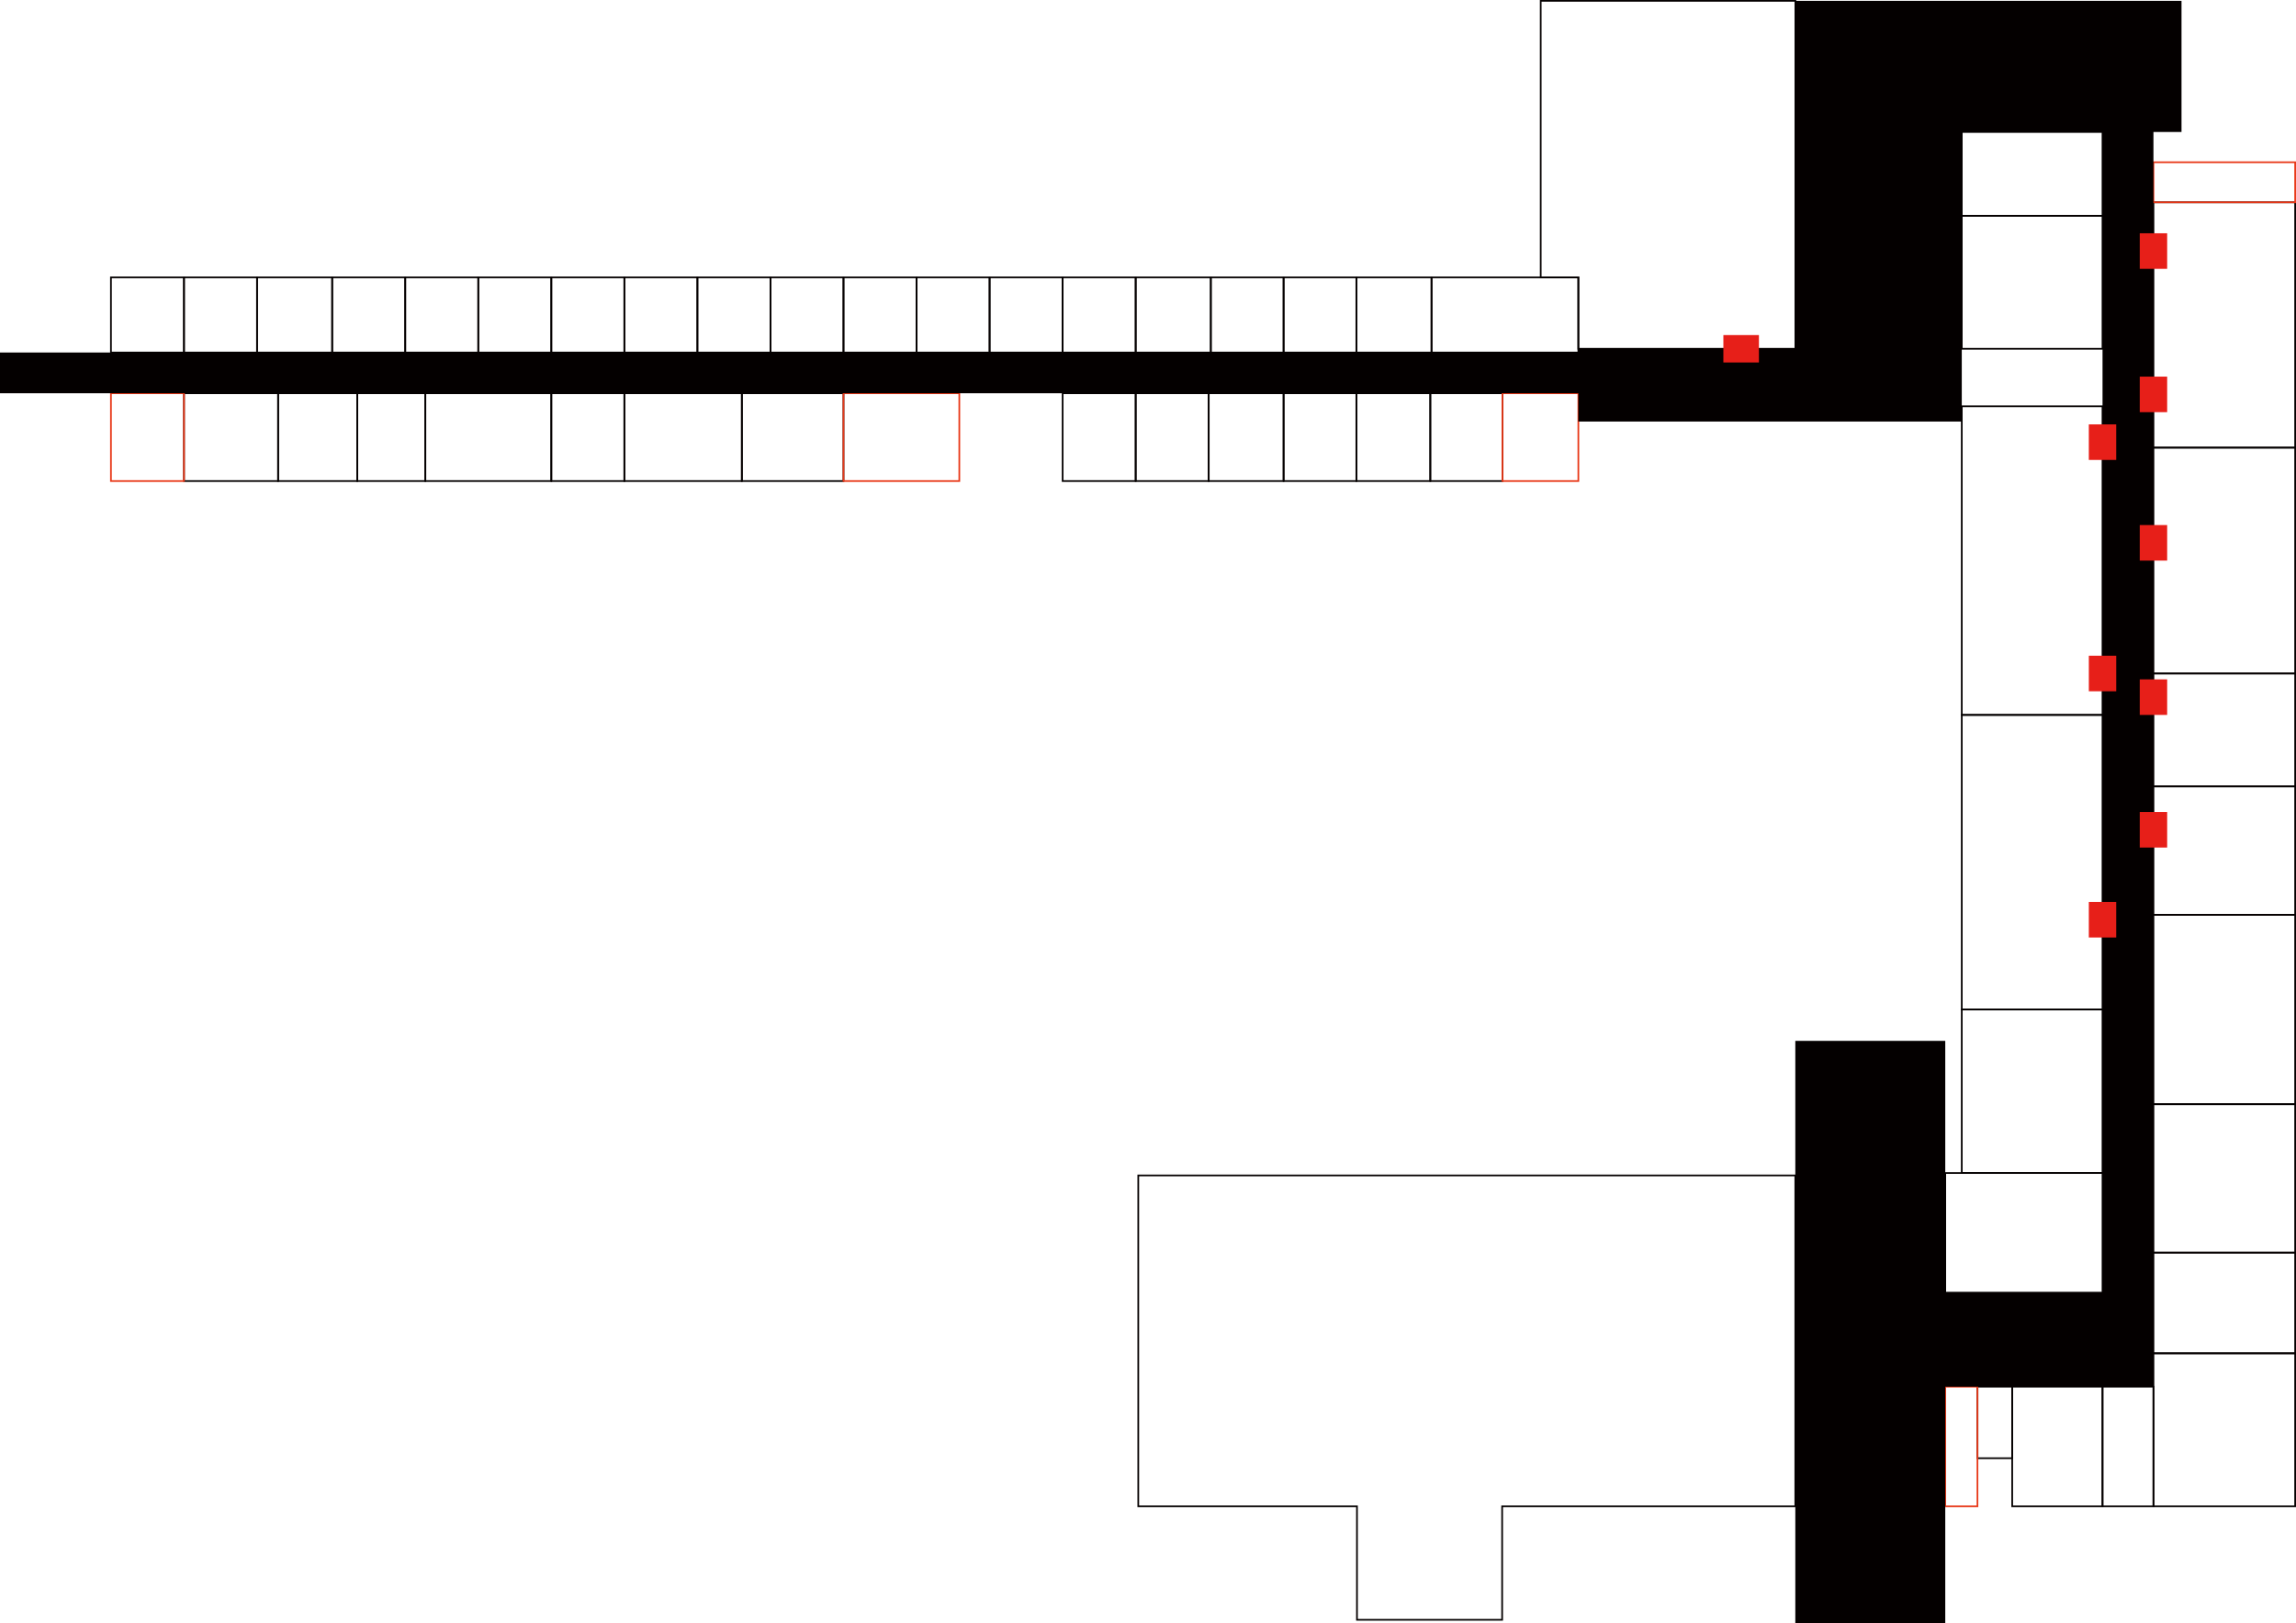 <svg xmlns="http://www.w3.org/2000/svg" viewBox="0 0 1368.56 967.37"><defs><style>.cls-1,.cls-2{fill:none;stroke-miterlimit:10;}.cls-1{stroke:#040000;}.cls-2{stroke:#e83818;}.cls-3{fill:#040000;}.cls-4{fill:#e71f19;}</style></defs><g id="图层_2" data-name="图层 2"><g id="图层_1-2" data-name="图层 1"><rect id="_----" data-name="----" class="cls-1" x="1283.59" y="120.57" width="84.47" height="146.22"/><rect id="_-----2" data-name="----" class="cls-1" x="1283.59" y="266.79" width="84.47" height="134.61"/><rect id="_-----3" data-name="----" class="cls-1" x="1283.59" y="401.4" width="84.47" height="67.3"/><rect id="_-----4" data-name="----" class="cls-1" x="1283.59" y="468.7" width="84.47" height="76.54"/><rect id="_-----5" data-name="----" class="cls-1" x="1283.59" y="545.24" width="84.47" height="112.86"/><rect id="_-----6" data-name="----" class="cls-1" x="1283.59" y="658.1" width="84.47" height="88.44"/><rect id="_-----7" data-name="----" class="cls-1" x="1283.59" y="746.54" width="84.47" height="60.03"/><rect id="_-----8" data-name="----" class="cls-1" x="1283.59" y="806.56" width="84.47" height="91.19"/><rect id="_-----9" data-name="----" class="cls-1" x="1253.24" y="826.45" width="30.36" height="71.31"/><rect id="_-----10" data-name="----" class="cls-1" x="1199.4" y="826.45" width="53.83" height="71.31"/><rect id="_-----11" data-name="----" class="cls-1" x="1159.5" y="699.11" width="93.74" height="71.31"/><rect id="_-----12" data-name="----" class="cls-1" x="1169.34" y="601.67" width="83.89" height="97.44"/><rect id="_-----13" data-name="----" class="cls-1" x="1169.34" y="426.09" width="83.89" height="175.58"/><rect id="_-----14" data-name="----" class="cls-1" x="1169.34" y="242.14" width="83.89" height="183.95"/><rect id="_-----15" data-name="----" class="cls-1" x="853.28" y="165.31" width="87.52" height="44.79"/><rect id="_-----16" data-name="----" class="cls-1" x="808.49" y="165.31" width="44.79" height="44.79"/><rect id="_-----17" data-name="----" class="cls-1" x="765.11" y="165.31" width="43.38" height="44.79"/><rect id="_-----18" data-name="----" class="cls-1" x="721.72" y="165.31" width="43.38" height="44.79"/><rect id="_-----19" data-name="----" class="cls-1" x="676.93" y="165.31" width="44.79" height="44.79"/><rect id="_-----20" data-name="----" class="cls-1" x="633.4" y="165.31" width="43.54" height="44.79"/><rect id="_-----21" data-name="----" class="cls-1" x="633.4" y="234.38" width="43.54" height="52.32"/><rect id="_-----22" data-name="----" class="cls-1" x="676.93" y="234.38" width="43.54" height="52.32"/><rect id="_-----23" data-name="----" class="cls-1" x="720.47" y="234.38" width="44.63" height="52.32"/><rect id="_-----24" data-name="----" class="cls-1" x="765.11" y="234.38" width="43.38" height="52.32"/><rect id="_-----25" data-name="----" class="cls-1" x="808.49" y="234.38" width="44.07" height="52.32"/><rect id="_-----26" data-name="----" class="cls-1" x="852.56" y="234.38" width="43" height="52.32"/><rect id="_-----27" data-name="----" class="cls-1" x="589.86" y="165.31" width="43.54" height="44.79"/><rect id="_-----28" data-name="----" class="cls-1" x="546.32" y="165.31" width="43.54" height="44.79"/><rect id="_-----29" data-name="----" class="cls-1" x="502.78" y="165.31" width="43.54" height="44.79"/><rect id="_-----30" data-name="----" class="cls-1" x="459.24" y="165.31" width="43.54" height="44.79"/><rect id="_-----31" data-name="----" class="cls-1" x="415.7" y="165.31" width="43.54" height="44.79"/><rect id="_-----32" data-name="----" class="cls-1" x="372.16" y="165.31" width="43.54" height="44.79"/><rect id="_-----33" data-name="----" class="cls-1" x="328.62" y="165.31" width="43.54" height="44.79"/><rect id="_-----34" data-name="----" class="cls-1" x="285.08" y="165.31" width="43.54" height="44.79"/><rect id="_-----35" data-name="----" class="cls-1" x="241.54" y="165.31" width="43.54" height="44.79"/><rect id="_-----36" data-name="----" class="cls-1" x="198" y="165.31" width="43.54" height="44.79"/><rect id="_-----37" data-name="----" class="cls-1" x="153.21" y="165.31" width="44.79" height="44.79"/><rect id="_-----38" data-name="----" class="cls-1" x="109.67" y="165.31" width="43.54" height="44.79"/><rect id="_-----39" data-name="----" class="cls-1" x="66.13" y="165.31" width="43.54" height="44.79"/><rect id="_-----40" data-name="----" class="cls-1" x="109.67" y="234.38" width="56.1" height="52.32"/><rect id="_-----41" data-name="----" class="cls-1" x="165.77" y="234.38" width="47.19" height="52.32"/><rect id="_-----42" data-name="----" class="cls-1" x="212.96" y="234.38" width="40.57" height="52.32"/><rect id="_-----43" data-name="----" class="cls-1" x="253.53" y="234.38" width="75.09" height="52.32"/><rect id="_-----44" data-name="----" class="cls-1" x="328.62" y="234.38" width="43.54" height="52.32"/><rect id="_-----45" data-name="----" class="cls-1" x="372.16" y="234.38" width="70.04" height="52.32"/><rect id="_-----46" data-name="----" class="cls-1" x="442.19" y="234.38" width="60.58" height="52.32"/><rect id="_-----47" data-name="----" class="cls-1" x="1169.34" y="128.59" width="83.89" height="79.28"/><rect id="_-----48" data-name="----" class="cls-1" x="1169.34" y="78.66" width="83.89" height="49.93"/><rect id="_-----49" data-name="----" class="cls-1" x="1178.69" y="826.45" width="20.72" height="42.63"/><rect id="S1" class="cls-2" x="1159.5" y="826.45" width="19.19" height="71.31"/><rect id="S2" class="cls-2" x="1283.59" y="96.7" width="84.47" height="23.87"/><rect id="S3" class="cls-2" x="66.13" y="234.38" width="43.54" height="52.32"/><rect id="S5" class="cls-2" x="895.56" y="234.38" width="45.24" height="52.32"/><rect id="S4" class="cls-2" x="502.78" y="234.38" width="69.03" height="52.32"/><polygon id="_-----50" data-name="----" class="cls-1" points="940.8 0.5 918.36 0.5 918.36 165.31 940.8 165.31 940.8 207.87 1070.16 207.87 1070.16 0.5 940.8 0.5"/><polygon id="W" class="cls-3" points="1169.34 0.5 1070.16 0.5 1070.16 207.87 940.8 207.87 940.8 210.09 0 210.09 0 234.38 940.8 234.38 940.8 251.24 1169.34 251.24 1169.34 207.87 1169.34 78.66 1253.24 78.66 1253.24 770.42 1159.5 770.42 1159.5 620.35 1070.12 620.35 1070.12 967.37 1159.5 967.37 1159.5 826.45 1253.24 826.45 1257.8 826.45 1283.59 826.45 1283.59 78.66 1300.32 78.66 1300.32 0.5 1169.34 0.5"/><polygon id="_-----51" data-name="----" class="cls-1" points="678.48 700.55 678.48 897.75 808.84 897.75 808.84 965.39 895.37 965.39 895.37 897.75 1070.12 897.75 1070.12 700.55 678.48 700.55"/><rect id="_1006" data-name="1006" class="cls-4" x="1027.24" y="199.7" width="21.19" height="16.33"/><rect id="_1110" data-name="1110" class="cls-4" x="1242.64" y="255.36" width="21.19" height="16.33" transform="translate(1516.76 -989.71) rotate(90)"/><rect id="_1110-2" data-name="1110" class="cls-4" x="1242.64" y="393.23" width="21.19" height="16.33" transform="translate(1654.64 -851.84) rotate(90)"/><rect id="_1122" data-name="1122" class="cls-4" x="1242.64" y="539.98" width="21.19" height="16.33" transform="translate(1801.38 -705.09) rotate(90)"/><rect id="_1115" data-name="1115" class="cls-4" x="1273" y="486.37" width="21.19" height="16.33" transform="translate(1778.13 -789.06) rotate(90)"/><rect id="_1111" data-name="1111" class="cls-4" x="1273" y="407.33" width="21.19" height="16.33" transform="translate(1699.09 -868.1) rotate(90)"/><rect id="_1109" data-name="1109" class="cls-4" x="1273" y="315.36" width="21.19" height="16.33" transform="translate(1607.12 -960.07) rotate(90)"/><rect id="_1105" data-name="1105" class="cls-4" x="1273" y="226.89" width="21.19" height="16.33" transform="translate(1518.65 -1048.54) rotate(90)"/><rect id="_1105-2" data-name="1105" class="cls-4" x="1273" y="141.46" width="21.19" height="16.33" transform="translate(1433.22 -1133.97) rotate(90)"/></g></g></svg>